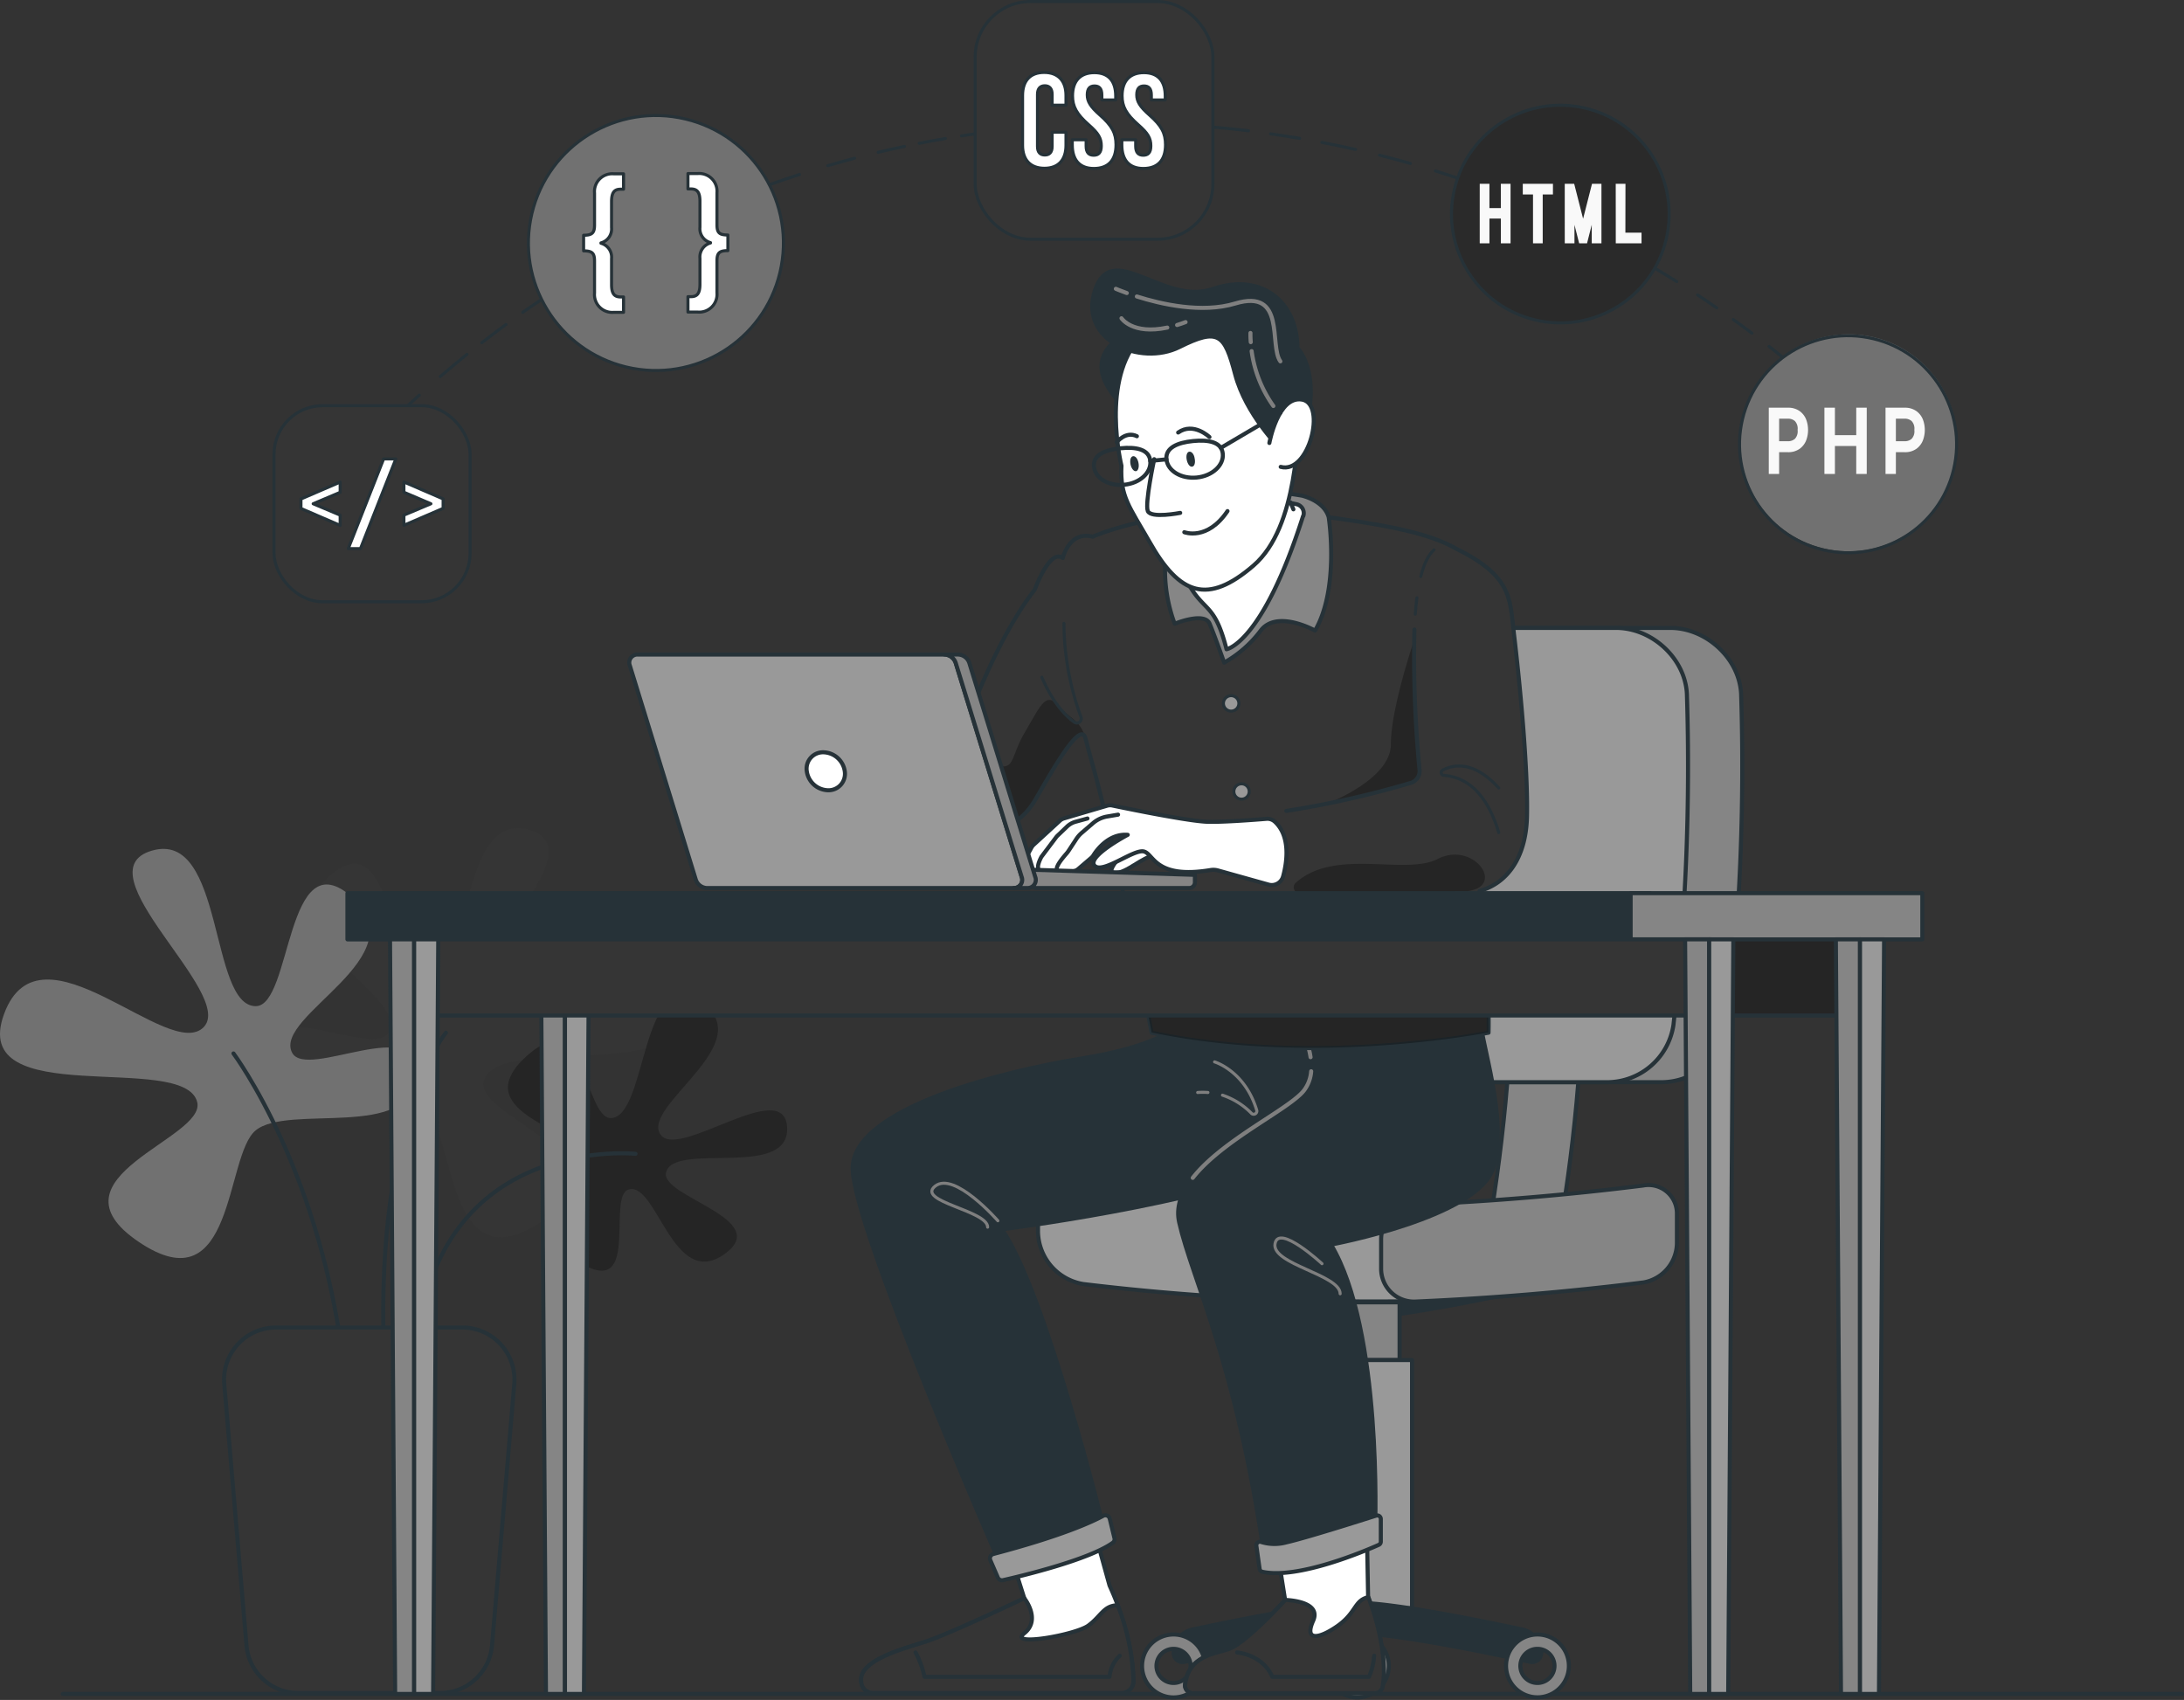 <svg xmlns="http://www.w3.org/2000/svg" xmlns:xlink="http://www.w3.org/1999/xlink" width="536.5" height="417.591" viewBox="0 0 536.5 417.591">
  <rect x="0" y="0" width="536.5" height="417.591" fill="#333333" stroke="none"/>
  <defs>
    <clipPath id="clip-path">
      <path id="Path_267" data-name="Path 267" d="M250.671,233.467c.579,2.215,1.183,4.418,1.787,6.571,6.294,22.658,14.476,65.772,14.476,65.772,40.282,8.5,82.766,0,82.766,0,.227-9.391-.919-21.79-2.19-34.819,6.6-1.825,11.329-7.918,11.631-18.051.315-12.273-1.913-34.365-3.147-44.688-1.1-9.076-.315-14.476-14.376-21.4-7.049-4.066-18.756-5.992-33.144-7.918-28.323-3.776-48.766,1.951-56.017,5.035-5.753-1.511-7.351,5.237-7.351,5.237-3.185-2.4-6.886,7.792-6.886,7.792-9.315,11.883-16.641,31.9-19.083,39.023a8.334,8.334,0,0,1-2.845,3.915c-6.609,5.035-2.933,11.266-2.933,11.266l13.532,4.141s6.558,1.712,11.568-6.911C242.639,241.234,249.487,229.011,250.671,233.467Z" transform="translate(-212.34 -177.691)" fill="#353535" stroke="#263238" stroke-linecap="round" stroke-linejoin="round" stroke-width="1"/>
    </clipPath>
    <clipPath id="clip-path-2">
      <path id="Path_286" data-name="Path 286" d="M298.538,180.21c-1.183-4.141-6.584-5.3-6.584-5.3-25.805-4.406-31.256,5.035-31.256,5.035a37.991,37.991,0,0,0,0,26.435s7.339-3.046,8.6,0,3.562,9.542,3.562,9.542a29.1,29.1,0,0,0,8.975-7.867c3.99-5.249,13.356,0,13.356,0C301.257,197.569,298.538,180.21,298.538,180.21Zm-6.294-.3c-9.995,31.369-18.806,32.729-18.806,32.729-2.933-11.531-5.451-9.013-9.441-16.226-3.2-5.79-2.115-13.117-1.561-15.8a2.2,2.2,0,0,1,1.133-1.511c9.919-5.035,22.054-3.185,27.052-2.09a2.241,2.241,0,0,1,1.674,2.9Z" transform="translate(-258.325 -173.739)" fill="#353535" stroke="#263238" stroke-linecap="round" stroke-linejoin="round" stroke-width="1"/>
    </clipPath>
    <clipPath id="clip-path-3">
      <circle id="Ellipse_8" data-name="Ellipse 8" cx="31.319" cy="31.319" r="31.319" transform="translate(0 60.931) rotate(-76.59)" stroke-width="0.75" stroke="#263238" stroke-linecap="round" stroke-linejoin="round" fill="#353535"/>
    </clipPath>
    <clipPath id="clip-path-4">
      <circle id="Ellipse_12" data-name="Ellipse 12" cx="26.724" cy="26.724" r="26.724" transform="matrix(0.228, -0.974, 0.974, 0.228, 0, 52.045)" stroke-width="0.75" stroke="#263238" stroke-linecap="round" stroke-linejoin="round" fill="#353535"/>
    </clipPath>
    <clipPath id="clip-path-5">
      <circle id="Ellipse_16" data-name="Ellipse 16" cx="26.661" cy="26.661" r="26.661" transform="translate(0 51.869) rotate(-76.59)" stroke-width="0.75" stroke="#263238" stroke-linecap="round" stroke-linejoin="round" fill="#353535"/>
    </clipPath>
    <clipPath id="clip-path-6">
      <rect id="Rectangle_94" data-name="Rectangle 94" width="37.047" height="18.706" transform="translate(37.047 18.706) rotate(180)" fill="#353535" stroke="#263238" stroke-miterlimit="10" stroke-width="1"/>
    </clipPath>
  </defs>
  <g id="Group_27" data-name="Group 27" transform="translate(-691 -204.346)">
    <g id="freepik--Floor--inject-9" transform="translate(706.409 620.466)">
      <line id="Line_2" data-name="Line 2" x2="520.591" stroke-width="1" stroke="#263238" stroke-linecap="round" stroke-linejoin="round" fill="none"/>
    </g>
    <g id="freepik--Plant--inject-9" transform="translate(691 407.779)">
      <path id="Path_230" data-name="Path 230" d="M122.125,308.734c7.553,6.294,5.035,43.3,28.65,27.379s-16.616-25.352-14.325-34.378c3.223-12.588,56.357,2.518,47.444-21.651s-40.684,12.185-49.03,3.185c-7.679-8.283,30.564-38.217,12.739-43.3s-14.036,38.2-25.478,38.2c-8.937,0-7.263-41.389-23.691-26.75s19.474,29.078,14.778,38.167c-3.575,6.911-31.835-10.146-30.564,5.778S114.068,302.075,122.125,308.734Z" transform="translate(-17.617 -239.55)" fill="#353535"/>
      <path id="Path_231" data-name="Path 231" d="M121.167,279.47S104,300.278,105.911,356.987" transform="translate(-11.625 -229.219)" fill="none" stroke="#263238" stroke-linecap="round" stroke-linejoin="round" stroke-width="1"/>
      <path id="Path_232" data-name="Path 232" d="M148.389,310.835c-3.046-6.13-28.31-10.322-13.847-23.628s14.413,15.219,20.846,15.106c9-.151,7.251-38.293,22.1-28.449s-14.678,25.415-9.945,32.452c4.343,6.483,30.551-14.464,31.143-1.662s-27.92,3.323-29.746,11.04c-1.422,6,26.674,11.468,14.212,20.141s-16.453-17.711-23.3-16c-5.224,1.259,1.75,23.024-8.749,19.625S151.586,317.255,148.389,310.835Z" transform="translate(-5.324 -231.09)" fill="#353535"/>
      <path id="Path_233" data-name="Path 233" d="M148.389,310.835c-3.046-6.13-28.31-10.322-13.847-23.628s14.413,15.219,20.846,15.106c9-.151,7.251-38.293,22.1-28.449s-14.678,25.415-9.945,32.452c4.343,6.483,30.551-14.464,31.143-1.662s-27.92,3.323-29.746,11.04c-1.422,6,26.674,11.468,14.212,20.141s-16.453-17.711-23.3-16c-5.224,1.259,1.75,23.024-8.749,19.625S151.586,317.255,148.389,310.835Z" transform="translate(-5.324 -231.09)" opacity="0.3"/>
      <path id="Path_234" data-name="Path 234" d="M166.053,303.137s-48.93-5.1-53.763,47.759" transform="translate(-9.935 -223.128)" fill="none" stroke="#263238" stroke-linecap="round" stroke-linejoin="round" stroke-width="1"/>
      <path id="Path_235" data-name="Path 235" d="M93.744,312.784c-7.553,6.294-5.035,43.3-28.65,27.379S81.723,314.8,79.419,305.785c-3.21-12.588-56.357,2.518-47.432-21.651s40.672,12.2,49.093,3.185c7.666-8.27-30.564-38.2-12.739-43.3s13.985,38.217,25.466,38.217c8.938,0,7.276-41.4,23.7-26.75s-19.486,29.078-14.778,38.167c3.562,6.911,31.835-10.146,30.564,5.765S101.763,306.125,93.744,312.784Z" transform="translate(-30.979 -238.502)" fill="#353535"/>
      <path id="Path_236" data-name="Path 236" d="M93.744,312.784c-7.553,6.294-5.035,43.3-28.65,27.379S81.723,314.8,79.419,305.785c-3.21-12.588-56.357,2.518-47.432-21.651s40.672,12.2,49.093,3.185c7.666-8.27-30.564-38.2-12.739-43.3s13.985,38.217,25.466,38.217c8.938,0,7.276-41.4,23.7-26.75s-19.486,29.078-14.778,38.167c3.562,6.911,31.835-10.146,30.564,5.765S101.763,306.125,93.744,312.784Z" transform="translate(-30.979 -238.502)" fill="#fff" opacity="0.3"/>
      <path id="Path_237" data-name="Path 237" d="M76.54,283.52s22.281,29.758,27.379,79.418" transform="translate(-19.187 -228.171)" fill="none" stroke="#263238" stroke-linecap="round" stroke-linejoin="round" stroke-width="1"/>
      <path id="Path_238" data-name="Path 238" d="M92.964,426.8h34.743a12.815,12.815,0,0,0,12.827-11.757l5.463-64.2A12.815,12.815,0,0,0,133.233,337H87.5a12.8,12.8,0,0,0-12.752,13.847l5.463,64.2A12.8,12.8,0,0,0,92.964,426.8Z" transform="translate(-19.662 -214.33)" fill="#353535" stroke="#263238" stroke-linecap="round" stroke-linejoin="round" stroke-width="1"/>
    </g>
    <g id="freepik--Character--inject-9" transform="translate(898.543 270.813)">
      <path id="Path_239" data-name="Path 239" d="M305.163,336.653c-11.619,0-45.153-7.553-45.153-7.553h90.307S316.769,336.653,305.163,336.653Z" transform="translate(-179.247 -79.408)" fill="#263238" stroke="#263238" stroke-linecap="round" stroke-linejoin="round" stroke-width="1"/>
      <rect id="Rectangle_85" data-name="Rectangle 85" width="20.695" height="14.187" transform="translate(115.568 253.456)" stroke-width="1" stroke="#263238" stroke-linecap="round" stroke-linejoin="round" fill="#858585"/>
      <rect id="Rectangle_86" data-name="Rectangle 86" width="26.813" height="60.989" transform="translate(112.51 267.642)" stroke-width="1" stroke="#263238" stroke-linecap="round" stroke-linejoin="round" fill="#999"/>
      <path id="Path_240" data-name="Path 240" d="M339.485,322.187H322c1.939-12.009,3.374-24.245,4.255-36.367h17.422C342.846,297.942,341.423,310.178,339.485,322.187Z" transform="translate(-163.204 -90.609)" fill="#858585" stroke="#263238" stroke-linecap="round" stroke-linejoin="round" stroke-width="1"/>
      <path id="Path_241" data-name="Path 241" d="M375.08,200.48H299.954c-8.812,0-14.615,7.465-12.9,16.251a571.081,571.081,0,0,1,8.585,81.243,14.036,14.036,0,0,0,14.161,14.1H373.04a16.49,16.49,0,0,0,16.15-14.1,564.977,564.977,0,0,0,3.3-81.243C392.074,207.945,383.9,200.48,375.08,200.48Z" transform="translate(-172.327 -112.696)" fill="#858585" stroke="#263238" stroke-linecap="round" stroke-linejoin="round" stroke-width="1"/>
      <path id="Path_242" data-name="Path 242" d="M379.168,216.731a564.981,564.981,0,0,1-3.3,81.243,16.49,16.49,0,0,1-16.15,14.1H309.8a14.036,14.036,0,0,1-14.161-14.1,571.072,571.072,0,0,0-8.572-81.243c-1.712-8.812,4.066-16.251,12.9-16.251h61.795C370.583,200.48,378.753,207.945,379.168,216.731Z" transform="translate(-172.324 -112.696)" fill="#999" stroke="#263238" stroke-linecap="round" stroke-linejoin="round" stroke-width="1"/>
      <path id="Path_243" data-name="Path 243" d="M350.317,403.041a2.241,2.241,0,0,1-2.719,2.19c-8.22-1.787-32.83-6.974-42.434-6.974s-34.227,5.186-42.447,6.974a2.228,2.228,0,0,1-2.706-2.19h0a5.879,5.879,0,0,1,4.645-5.753c9.617-2.064,31.558-6.558,40.508-6.558s30.891,4.494,40.508,6.558A5.891,5.891,0,0,1,350.317,403.041Z" transform="translate(-179.247 -63.458)" fill="#263238" stroke="#263238" stroke-linecap="round" stroke-linejoin="round" stroke-width="1"/>
      <path id="Path_244" data-name="Path 244" d="M261.592,396.91a7.729,7.729,0,1,0,7.716,7.716,7.729,7.729,0,0,0-7.716-7.716Zm0,11.908a4.192,4.192,0,1,1,4.179-4.192,4.192,4.192,0,0,1-4.179,4.192Z" transform="translate(-180.842 -61.859)" fill="#858585" stroke="#263238" stroke-linecap="round" stroke-linejoin="round" stroke-width="1"/>
      <path id="Path_245" data-name="Path 245" d="M297.474,396.91a7.729,7.729,0,1,0,7.7,7.666A7.729,7.729,0,0,0,297.474,396.91Zm0,11.908a4.192,4.192,0,1,1,2.974-1.25A4.192,4.192,0,0,1,297.474,408.818Z" transform="translate(-171.558 -61.859)" fill="#858585" stroke="#263238" stroke-linecap="round" stroke-linejoin="round" stroke-width="1"/>
      <path id="Path_246" data-name="Path 246" d="M332.589,396.91a7.716,7.716,0,1,0,5.464,2.256,7.729,7.729,0,0,0-5.464-2.256Zm0,11.908a4.192,4.192,0,1,1,4.192-4.192A4.192,4.192,0,0,1,332.589,408.818Z" transform="translate(-162.464 -61.859)" fill="#858585" stroke="#263238" stroke-linecap="round" stroke-linejoin="round" stroke-width="1"/>
      <path id="Path_247" data-name="Path 247" d="M334.9,313.621a595.521,595.521,0,0,1-90.244-3.99,9.441,9.441,0,0,0-11.115,9.554v1.473a13.28,13.28,0,0,0,11.115,12.789,597.165,597.165,0,0,0,90.244,3.99Z" transform="translate(-186.099 -84.486)" fill="#999" stroke="#263238" stroke-linecap="round" stroke-linejoin="round" stroke-width="1"/>
      <path id="Path_248" data-name="Path 248" d="M364.9,333.131c-18.706,2.341-37.248,3.89-56.08,4.7a8.069,8.069,0,0,1-8.321-8.119v-7.238a8.535,8.535,0,0,1,8.321-8.447c18.882-.818,37.374-2.367,56.08-4.708a6.974,6.974,0,0,1,8.258,7.062v7.238a9.919,9.919,0,0,1-8.258,9.517Z" transform="translate(-168.769 -84.56)" fill="#858585" stroke="#263238" stroke-linecap="round" stroke-linejoin="round" stroke-width="1"/>
      <path id="Path_249" data-name="Path 249" d="M265.925,415.615c0-4.2-.919-12.588-5.879-23.477l-6.458-23.288-20.141,8.6,5.665,17.837s-17.309,8.258-23.7,10.486c-4.255,1.485-16.994,4.406-16.364,9.869h0a2.933,2.933,0,0,0,2.933,2.933h61a2.933,2.933,0,0,0,2.946-2.958Z" transform="translate(-195.031 -69.121)" fill="#fff" stroke="#263238" stroke-linecap="round" stroke-linejoin="round" stroke-width="1"/>
      <path id="Path_250" data-name="Path 250" d="M254.835,396.549c-3.147,2.316-19.927,5.249-15.722,1.888s0-8.6,0-8.6-17.309,8.258-23.7,10.486c-4.255,1.485-16.994,4.406-16.364,9.869a2.933,2.933,0,0,0,2.933,2.933h61a2.92,2.92,0,0,0,2.933-2.958,55.55,55.55,0,0,0-3.852-18.605C258.6,391.6,257.982,394.246,254.835,396.549Z" transform="translate(-195.031 -63.689)" fill="#353535" stroke="#263238" stroke-linecap="round" stroke-linejoin="round" stroke-width="1"/>
      <path id="Path_251" data-name="Path 251" d="M264.135,417.592h44.687a1.926,1.926,0,0,0,1.888-1.561c.68-3.55.529-11.493-3.5-22.042l-.4-21.4-22.885,3.89,2.9,18.253s-9.214,10.146-13.6,11.959c-3.071,1.259-10.07,1.41-11,8.812a1.913,1.913,0,0,0,1.913,2.09Z" transform="translate(-178.677 -68.153)" fill="#fff" stroke="#263238" stroke-linecap="round" stroke-linejoin="round" stroke-width="1"/>
      <path id="Path_252" data-name="Path 252" d="M299.7,396.694c-4.721,3.3-8.207,3.688-6-1.259s-6.835-5.123-6.835-5.123-9.214,10.146-13.6,11.959c-3.071,1.259-10.07,1.41-11,8.812a1.913,1.913,0,0,0,1.913,2.14h44.688a1.926,1.926,0,0,0,1.888-1.561c.68-3.55.529-11.493-3.5-22.042C303.753,390.426,304.382,393.384,299.7,396.694Z" transform="translate(-178.668 -63.745)" fill="#353535" stroke="#263238" stroke-linecap="round" stroke-linejoin="round" stroke-width="1"/>
      <path id="Path_253" data-name="Path 253" d="M276.474,279.131s-4.507,4.607-22.923,7.553-56.646,12.16-56.18,27.266,35.674,95.669,35.674,95.669,17.623-3.348,25.805-8.384c0,0-14.187-57.49-24.824-72.6,0,0,47.746-5.879,74.156-16.78s10.876-35.75,10.876-35.75Z" transform="translate(-195.46 -93.122)" fill="#263238" stroke="#263238" stroke-linecap="round" stroke-linejoin="round" stroke-width="1"/>
      <path id="Path_254" data-name="Path 254" d="M289.982,277.009s6.772,11.329,1.712,17.623-33.8,18.039-30.551,32.314,13.973,34.4,20.959,82.238c0,0,16.276-2.518,27.178-7.137,0,0,1.813-48.665-10.838-69.65,0,0,36.228-6.709,39.9-18.882s-3.2-30.778-3.336-37.424Z" transform="translate(-179.02 -93.127)" fill="#263238" stroke="#263238" stroke-linecap="round" stroke-linejoin="round" stroke-width="1"/>
      <path id="Path_255" data-name="Path 255" d="M267.218,291.15a16.779,16.779,0,0,0-2.518,0" transform="translate(-178.034 -89.242)" fill="none" stroke="#7f7f7f" stroke-linecap="round" stroke-linejoin="round" stroke-width="0.75"/>
      <path id="Path_256" data-name="Path 256" d="M268,285.17s7.44,2.19,10.36,11.9a.78.78,0,0,1-1.259.78,17.95,17.95,0,0,0-7.163-4.507" transform="translate(-177.18 -90.778)" fill="none" stroke="#7f7f7f" stroke-linecap="round" stroke-linejoin="round" stroke-width="0.75"/>
      <path id="Path_257" data-name="Path 257" d="M226.528,319.639c0-4.091-17.623-6.294-12.9-10.07s15.42,8.5,15.42,8.5" transform="translate(-191.46 -84.65)" fill="none" stroke="#7f7f7f" stroke-linecap="round" stroke-linejoin="round" stroke-width="0.75"/>
      <path id="Path_258" data-name="Path 258" d="M295.8,333.237c0-4.683-16.843-7.238-16-12.273s11.543,4.884,11.543,4.884" transform="translate(-174.135 -81.883)" fill="none" stroke="#7f7f7f" stroke-linecap="round" stroke-linejoin="round" stroke-width="0.75"/>
      <path id="Path_259" data-name="Path 259" d="M224.248,384.667l1.85,4.28a1.108,1.108,0,0,0,1.259.642c4.066-.919,21.035-4.922,26.989-9.2a1.07,1.07,0,0,0,.4-1.133l-1.158-4.771a1.1,1.1,0,0,0-1.6-.7c-2.681,1.46-10.146,4.947-27,9.378a1.12,1.12,0,0,0-.743,1.511Z" transform="translate(-188.525 -67.881)" fill="#999" stroke="#263238" stroke-linecap="round" stroke-linejoin="round" stroke-width="1"/>
      <path id="Path_260" data-name="Path 260" d="M276.152,381.133a.869.869,0,0,1,1.146-.944,11.065,11.065,0,0,0,6.294.088c4.67-1.057,18.026-5.287,22-6.558a.869.869,0,0,1,1.133.831v5.564a.856.856,0,0,1-.516.793c-3.122,1.4-19.851,8.56-28.6,6.609a.856.856,0,0,1-.655-.73Z" transform="translate(-175.072 -67.872)" fill="#999" stroke="#263238" stroke-linecap="round" stroke-linejoin="round" stroke-width="1"/>
      <path id="Path_261" data-name="Path 261" d="M292.831,287a8.812,8.812,0,0,1-1.825,4.783c-3.7,4.595-19.977,12.085-27.266,21.4" transform="translate(-178.282 -90.304)" fill="none" stroke="#7f7f7f" stroke-linecap="round" stroke-linejoin="round" stroke-width="1"/>
      <path id="Path_262" data-name="Path 262" d="M286.22,282a20.138,20.138,0,0,1,.642,2.832" transform="translate(-172.464 -91.598)" fill="none" stroke="#7f7f7f" stroke-linecap="round" stroke-linejoin="round" stroke-width="1"/>
      <path id="Path_263" data-name="Path 263" d="M209.64,400.42a21.5,21.5,0,0,1,2.2,5.979H257.3a8.031,8.031,0,0,1,2.518-5.186" transform="translate(-192.283 -60.95)" fill="none" stroke="#263238" stroke-linecap="round" stroke-linejoin="round" stroke-width="1"/>
      <path id="Path_264" data-name="Path 264" d="M272.39,400.42s6.294.478,8.648,5.979H304.8a15.456,15.456,0,0,0,1.259-5.186" transform="translate(-176.043 -60.95)" fill="none" stroke="#263238" stroke-linecap="round" stroke-linejoin="round" stroke-width="1"/>
      <path id="Path_265" data-name="Path 265" d="M250.671,233.467c.579,2.215,1.183,4.418,1.787,6.571,6.294,22.658,14.476,65.772,14.476,65.772,40.282,8.5,82.766,0,82.766,0,.227-9.391-.919-21.79-2.19-34.819,6.6-1.825,11.329-7.918,11.631-18.051.315-12.273-1.913-34.365-3.147-44.688-1.1-9.076-.315-14.476-14.376-21.4-7.049-4.066-18.756-5.992-33.144-7.918-28.323-3.776-48.766,1.951-56.017,5.035-5.753-1.511-7.351,5.237-7.351,5.237-3.185-2.4-6.886,7.792-6.886,7.792-9.315,11.883-16.641,31.9-19.083,39.023a8.334,8.334,0,0,1-2.845,3.915c-6.609,5.035-2.933,11.266-2.933,11.266l13.532,4.141s6.558,1.712,11.568-6.911C242.639,241.234,249.487,229.011,250.671,233.467Z" transform="translate(-191.585 -118.593)" fill="#353535"/>
      <g id="Group_20" data-name="Group 20" transform="translate(20.756 59.097)" clip-path="url(#clip-path)">
        <path id="Path_266" data-name="Path 266" d="M227.36,240.133s-.315-6.294-5.35-7.389,1.41-2.983,5.35-2.039,3.021-2.518,6.395-8.182,5.035-10.146,7.88-6.886,5.8,3.776,7.012,8.233-4.771,15.106-4.771,15.106l-9.391,7.288-4.771,2.669H222.6l-2.442-6.156Z" transform="translate(-210.317 -168.155)" opacity="0.3"/>
      </g>
      <path id="Path_268" data-name="Path 268" d="M250.671,233.467c.579,2.215,1.183,4.418,1.787,6.571,6.294,22.658,14.476,65.772,14.476,65.772,40.282,8.5,82.766,0,82.766,0,.227-9.391-.919-21.79-2.19-34.819,6.6-1.825,11.329-7.918,11.631-18.051.315-12.273-1.913-34.365-3.147-44.688-1.1-9.076-.315-14.476-14.376-21.4-7.049-4.066-18.756-5.992-33.144-7.918-28.323-3.776-48.766,1.951-56.017,5.035-5.753-1.511-7.351,5.237-7.351,5.237-3.185-2.4-6.886,7.792-6.886,7.792-9.315,11.883-16.641,31.9-19.083,39.023a8.334,8.334,0,0,1-2.845,3.915c-6.609,5.035-2.933,11.266-2.933,11.266l13.532,4.141s6.558,1.712,11.568-6.911C242.639,241.234,249.487,229.011,250.671,233.467Z" transform="translate(-191.585 -118.593)" fill="none" stroke="#263238" stroke-linecap="round" stroke-linejoin="round" stroke-width="1"/>
      <path id="Path_269" data-name="Path 269" d="M339.747,285.724a227.571,227.571,0,0,0-1.2-24.219c1.372,19.172-38.544,25.176-39.8,14.778s38.809-25.377,17.006-20.141c-19.021,4.569-55.891.2-64.954-.982,3.487,16.364,6.181,30.564,6.181,30.564C297.262,294.221,339.747,285.724,339.747,285.724Z" transform="translate(-181.631 -98.569)" opacity="0.3"/>
      <path id="Path_270" data-name="Path 270" d="M311.382,202.92s-5.7,16.679-5.69,25.491-15.974,14.728-16.012,14.728c8.572-1.737,16.906-4.041,20.884-5.2a3.059,3.059,0,0,0,2.216-3.21,306.95,306.95,0,0,1-1.4-31.81Z" transform="translate(-171.569 -112.064)" opacity="0.3"/>
      <path id="Path_271" data-name="Path 271" d="M239.715,199.59a67.9,67.9,0,0,0,4.192,23.024,1.083,1.083,0,0,1-1.636,1.259c-2.165-1.548-5.224-4.7-7.981-11.04" transform="translate(-185.904 -112.926)" fill="none" stroke="#263238" stroke-linecap="round" stroke-linejoin="round" stroke-width="0.75"/>
      <path id="Path_272" data-name="Path 272" d="M326.367,243.783c-3.323-11.015-9.076-13.771-13.532-14.048a.7.7,0,0,1-.327-1.259c2.593-1.4,7.641-2.518,13.847,4.355" transform="translate(-165.733 -105.722)" fill="none" stroke="#263238" stroke-linecap="round" stroke-linejoin="round" stroke-width="0.75"/>
      <path id="Path_273" data-name="Path 273" d="M273.509,215.816a1.9,1.9,0,1,1-.875-1.827,1.9,1.9,0,0,1,.875,1.827Z" transform="translate(-176.734 -109.275)" fill="#999" stroke="#263238" stroke-linecap="round" stroke-linejoin="round" stroke-width="0.75"/>
      <path id="Path_274" data-name="Path 274" d="M275.536,232.788a1.888,1.888,0,1,1-1.888-1.888A1.888,1.888,0,0,1,275.536,232.788Z" transform="translate(-176.207 -104.823)" fill="#999" stroke="#263238" stroke-linecap="round" stroke-linejoin="round" stroke-width="0.75"/>
      <path id="Path_275" data-name="Path 275" d="M280.572,273.808a1.9,1.9,0,1,1-1.9-1.888,1.9,1.9,0,0,1,1.9,1.888Z" transform="translate(-174.91 -94.207)" fill="#999" stroke="#263238" stroke-linecap="round" stroke-linejoin="round" stroke-width="1"/>
      <path id="Path_276" data-name="Path 276" d="M251.9,243.744s-6.181,5.891-3.235,5.992,6.659-3.953,10.07-4.418-2.1-2.518-2.1-2.518Z" transform="translate(-182.39 -101.743)" fill="#fff" stroke="#263238" stroke-linecap="round" stroke-linejoin="round" stroke-width="1"/>
      <path id="Path_277" data-name="Path 277" d="M292.366,239.1a2.707,2.707,0,0,0-2.052-.68c-3.021.252-11.707.906-14.98.7-5.816-.365-22.948-3.99-22.948-3.99a2.694,2.694,0,0,0-1.183.063l-10.612,3.122a2.517,2.517,0,0,0-1.032.592l-6.42,5.891a2.743,2.743,0,0,0-.529.68l-1.334,2.442a2.618,2.618,0,0,0,.466,3.134h0l10.6.277a2.518,2.518,0,0,0,1.787-.629l3.147-2.694a2.869,2.869,0,0,0,.541-.629c.768-1.259,3.776-5.413,8.434-5.035,0,0-10.07,5.35-8.17,7.553s9.6-4.091,12.122-3.462,2.681,6.81,16.364,4.569a4.305,4.305,0,0,1,1.838.088l12.462,3.487a2.883,2.883,0,0,0,3.562-2.064C295.4,248.947,296.256,242.653,292.366,239.1Z" transform="translate(-186.768 -103.736)" fill="#fff" stroke="#263238" stroke-linecap="round" stroke-linejoin="round" stroke-width="1"/>
      <path id="Path_278" data-name="Path 278" d="M252.257,236.92l-2.669.453a7.175,7.175,0,0,0-3.512,1.662l-2.832,2.43a7.428,7.428,0,0,0-1.259,1.473l-1.825,2.782a6.6,6.6,0,0,1-.667.869c-1.083,1.259-4.066,4.746-.843,4.267" transform="translate(-185.152 -103.265)" fill="#fff" stroke="#263238" stroke-linecap="round" stroke-linejoin="round" stroke-width="1"/>
      <path id="Path_279" data-name="Path 279" d="M245.687,237.67l-2.757.755a5.035,5.035,0,0,0-2.291,1.259l-2.153,2.064a3.774,3.774,0,0,0-.566.629l-3.537,4.7s-1.888,3.323,0,3.386" transform="translate(-186.097 -103.071)" fill="#fff" stroke="#263238" stroke-linecap="round" stroke-linejoin="round" stroke-width="1"/>
      <path id="Path_280" data-name="Path 280" d="M313.47,200.8a289,289,0,0,0,1.259,34.479,3.059,3.059,0,0,1-2.215,3.21A235.883,235.883,0,0,1,282,245.349" transform="translate(-173.556 -112.613)" fill="none" stroke="#263238" stroke-linecap="round" stroke-linejoin="round" stroke-width="1"/>
      <path id="Path_281" data-name="Path 281" d="M307.563,194.6c-.164,1.259-.3,2.631-.4,4.028" transform="translate(-167.045 -114.217)" fill="none" stroke="#263238" stroke-linecap="round" stroke-linejoin="round" stroke-width="0.75"/>
      <path id="Path_282" data-name="Path 282" d="M311.5,185.24c-1.435,1.259-2.518,3.537-3.26,6.558" transform="translate(-166.765 -116.64)" fill="none" stroke="#263238" stroke-linecap="round" stroke-linejoin="round" stroke-width="0.75"/>
      <path id="Path_283" data-name="Path 283" d="M260.98,180.521s.793-2.518,5.035-3.94,18.958-3.676,26.523,0-6.923,23.678-6.923,23.678l-6.709,9.29-5.979,4.481-2.669-7.968-3.462-3.6s-7.477-6.13-6.848-12.185S260.98,180.521,260.98,180.521Z" transform="translate(-179.273 -119.398)" fill="#fff"/>
      <path id="Path_284" data-name="Path 284" d="M298.538,180.21c-1.183-4.141-6.584-5.3-6.584-5.3-25.805-4.406-31.256,5.035-31.256,5.035a37.991,37.991,0,0,0,0,26.435s7.339-3.046,8.6,0,3.562,9.542,3.562,9.542a29.1,29.1,0,0,0,8.975-7.867c3.99-5.249,13.356,0,13.356,0C301.257,197.569,298.538,180.21,298.538,180.21Zm-6.294-.3c-9.995,31.369-18.806,32.729-18.806,32.729-2.933-11.531-5.451-9.013-9.441-16.226-3.2-5.79-2.115-13.117-1.561-15.8a2.2,2.2,0,0,1,1.133-1.511c9.919-5.035,22.054-3.185,27.052-2.09a2.241,2.241,0,0,1,1.674,2.9Z" transform="translate(-179.684 -119.616)" fill="#353535"/>
      <g id="Group_21" data-name="Group 21" transform="translate(78.641 54.123)" clip-path="url(#clip-path-2)">
        <path id="Path_285" data-name="Path 285" d="M298.538,180.21c-1.183-4.141-6.584-5.3-6.584-5.3-25.805-4.406-31.256,5.035-31.256,5.035a37.991,37.991,0,0,0,0,26.435s7.339-3.046,8.6,0,3.562,9.542,3.562,9.542a29.1,29.1,0,0,0,8.975-7.867c3.99-5.249,13.356,0,13.356,0C301.257,197.569,298.538,180.21,298.538,180.21Zm-6.294-.3c-9.995,31.369-18.806,32.729-18.806,32.729-2.933-11.531-5.451-9.013-9.441-16.226-3.2-5.79-2.115-13.117-1.561-15.8a2.2,2.2,0,0,1,1.133-1.511c9.919-5.035,22.054-3.185,27.052-2.09a2.241,2.241,0,0,1,1.674,2.9Z" transform="translate(-258.325 -173.739)" fill="#fff" opacity="0.4"/>
      </g>
      <path id="Path_287" data-name="Path 287" d="M298.538,180.21c-1.183-4.141-6.584-5.3-6.584-5.3-25.805-4.406-31.256,5.035-31.256,5.035a37.991,37.991,0,0,0,0,26.435s7.339-3.046,8.6,0,3.562,9.542,3.562,9.542a29.1,29.1,0,0,0,8.975-7.867c3.99-5.249,13.356,0,13.356,0C301.257,197.569,298.538,180.21,298.538,180.21Zm-6.294-.3c-9.995,31.369-18.806,32.729-18.806,32.729-2.933-11.531-5.451-9.013-9.441-16.226-3.2-5.79-2.115-13.117-1.561-15.8a2.2,2.2,0,0,1,1.133-1.511c9.919-5.035,22.054-3.185,27.052-2.09a2.241,2.241,0,0,1,1.674,2.9Z" transform="translate(-179.684 -119.616)" fill="none" stroke="#263238" stroke-linecap="round" stroke-linejoin="round" stroke-width="1"/>
      <path id="Path_288" data-name="Path 288" d="M259.612,140.8s-22.243,4.456-9.995,18.882C263.2,175.757,259.612,140.8,259.612,140.8Z" transform="translate(-182.89 -128.141)" fill="#263238" stroke="#263238" stroke-linecap="round" stroke-linejoin="round" stroke-width="1"/>
      <path id="Path_289" data-name="Path 289" d="M250.115,177.4s-5.287-21.4,4.783-31.684,20.984-12.374,29.167-7.339S295.646,156,294.387,162.5s-.655,29.783-11.87,39.438-18.114,7.276-25.529-5.879C252.066,187.435,249.738,184.955,250.115,177.4Z" transform="translate(-182.167 -129.446)" fill="#fff" stroke="#263238" stroke-linecap="round" stroke-linejoin="round" stroke-width="1"/>
      <path id="Path_290" data-name="Path 290" d="M290.293,174.508s-8.459-8.4-11.052-18.253-4.053-11.543-13.708-6.722-24.71-1.662-20.77-13.847c4.141-12.789,16.792,3.776,28.952-.415s20.808,3.361,20.821,14.476c0,0,7.351,7.137,0,25.591Z" transform="translate(-183.36 -130.744)" fill="#263238" stroke="#263238" stroke-linecap="round" stroke-linejoin="round" stroke-width="1"/>
      <path id="Path_291" data-name="Path 291" d="M278.69,166.594s2.14-11.732,8.082-10.649,1.7,18.4-5.3,16.516" transform="translate(-174.413 -124.24)" fill="#fff" stroke="#263238" stroke-linecap="round" stroke-linejoin="round" stroke-width="1"/>
      <path id="Path_292" data-name="Path 292" d="M256.575,167.55S254.234,178.439,255,180.3s7.956.441,7.956.441" transform="translate(-180.584 -121.218)" fill="#fff" stroke="#263238" stroke-linecap="round" stroke-linejoin="round" stroke-width="1"/>
      <path id="Path_293" data-name="Path 293" d="M262.09,182.866s5.639,2.228,10.612-5.186" transform="translate(-178.709 -118.596)" fill="#fff" stroke="#263238" stroke-linecap="round" stroke-linejoin="round" stroke-width="1"/>
      <path id="Path_294" data-name="Path 294" d="M253.568,168.609c.2,1.007-.063,1.926-.592,2.039s-1.145-.617-1.359-1.636,0-1.926.592-2.039S253.379,167.589,253.568,168.609Z" transform="translate(-181.441 -121.37)" fill="#263238"/>
      <path id="Path_295" data-name="Path 295" d="M264.525,167.729c.214,1.007,0,1.926-.592,2.039s-1.133-.629-1.347-1.636,0-1.926.592-2.039S264.387,166.709,264.525,167.729Z" transform="translate(-178.602 -121.598)" fill="#263238"/>
      <path id="Path_296" data-name="Path 296" d="M258.3,168.55c.29,2.857-2.518,5.476-6.395,5.853s-7.15-1.611-7.44-4.469,2.719-4.1,6.546-4.494S258.021,165.706,258.3,168.55Z" transform="translate(-183.276 -121.79)" fill="none" stroke="#263238" stroke-linecap="round" stroke-linejoin="round" stroke-width="1"/>
      <path id="Path_297" data-name="Path 297" d="M272.448,167.14c.29,2.845-2.581,5.476-6.395,5.853s-7.15-1.624-7.44-4.469,2.719-4.116,6.546-4.494S272.171,164.282,272.448,167.14Z" transform="translate(-179.614 -122.154)" fill="none" stroke="#263238" stroke-linecap="round" stroke-linejoin="round" stroke-width="1"/>
      <line id="Line_3" data-name="Line 3" y1="0.39" x2="3.978" transform="translate(75.022 46.37)" fill="#fff" stroke="#263238" stroke-linecap="round" stroke-linejoin="round" stroke-width="1"/>
      <line id="Line_4" data-name="Line 4" y1="8.623" x2="14.627" transform="translate(92.356 34.927)" fill="#fff" stroke="#263238" stroke-linecap="round" stroke-linejoin="round" stroke-width="1"/>
      <line id="Line_5" data-name="Line 5" x2="0.692" y2="1.674" transform="translate(109.488 56.982)" fill="#fff" stroke="#263238" stroke-linecap="round" stroke-linejoin="round" stroke-width="1"/>
      <path id="Path_298" data-name="Path 298" d="M248.9,164.619s2.228-2.832,4.96-1.473" transform="translate(-182.123 -122.453)" fill="#fff" stroke="#263238" stroke-linecap="round" stroke-linejoin="round" stroke-width="1"/>
      <path id="Path_299" data-name="Path 299" d="M268.581,163.654s-3.915-3.776-7.691-1.108" transform="translate(-179.02 -122.76)" fill="#fff" stroke="#263238" stroke-linecap="round" stroke-linejoin="round" stroke-width="1"/>
      <path id="Path_300" data-name="Path 300" d="M252.83,135.8c5.954,1.888,15.974,4.2,24.156,1.725,12.588-3.776,8.27,10.322,11.1,14.212" transform="translate(-181.106 -129.435)" fill="none" stroke="#7f7f7f" stroke-linecap="round" stroke-linejoin="round" stroke-width="1"/>
      <path id="Path_301" data-name="Path 301" d="M248.73,134.3s.994.441,2.694,1.045" transform="translate(-182.167 -129.823)" fill="none" stroke="#7f7f7f" stroke-linecap="round" stroke-linejoin="round" stroke-width="1"/>
      <path id="Path_302" data-name="Path 302" d="M260.68,141.518c.667-.2,1.359-.441,2.09-.718" transform="translate(-179.074 -128.141)" fill="none" stroke="#7f7f7f" stroke-linecap="round" stroke-linejoin="round" stroke-width="1"/>
      <path id="Path_303" data-name="Path 303" d="M249.83,140.05s2.669,4.116,11.254,2.291" transform="translate(-181.882 -128.335)" fill="none" stroke="#7f7f7f" stroke-linecap="round" stroke-linejoin="round" stroke-width="1"/>
      <path id="Path_304" data-name="Path 304" d="M275.23,146.46a30.362,30.362,0,0,0,5.337,13.482" transform="translate(-175.308 -126.676)" fill="none" stroke="#7f7f7f" stroke-linecap="round" stroke-linejoin="round" stroke-width="1"/>
      <path id="Path_305" data-name="Path 305" d="M275,142.92a20.026,20.026,0,0,0,.076,2.253" transform="translate(-175.369 -127.592)" fill="none" stroke="#7f7f7f" stroke-linecap="round" stroke-linejoin="round" stroke-width="1"/>
      <path id="Path_306" data-name="Path 306" d="M283.968,251.618a1.46,1.46,0,0,0,.932,2.581c8.51,0,31.47.1,40.282-.415,11.014-.629,2.606-12.588-6.294-8.031C310.818,249.969,293.648,242.945,283.968,251.618Z" transform="translate(-173.183 -101.246)" opacity="0.3"/>
      <path id="Path_307" data-name="Path 307" d="M207.71,243.239s5.148-13.708,18.064-11.531,3.046,12.991-3.172,13.948C222.6,245.656,221.658,241.892,207.71,243.239Z" transform="translate(-192.783 -104.674)" fill="#fff" stroke="#263238" stroke-linecap="round" stroke-linejoin="round" stroke-width="1"/>
      <path id="Path_308" data-name="Path 308" d="M199.815,249.487c-1.7,1.7-5.79,1.85-3.034-1.838a19.5,19.5,0,0,1,8.812-6.508c6.118-2.732,8.509-2.178,14.048-3.4s6.584,1.045,8.5,2.09c4.569,2.518,5.665,2.946,6.823,5.463s2.417,5.79-1.158,5.79c-3.248,0-3.462-5.375-6.609-5.161s-4.721,5.161-6.923,5.161h-.831c-1.888,0-1.989-1.574-.843-4.041s2.417-4.7,2.417-4.7a9.655,9.655,0,0,0-4.255,4.469c-1.511,3.21-1.787,4.557-4.569,4.557s-2.518-2.064.176-6.621a10.75,10.75,0,0,0-3.839,3.94c-1.36,2.518-2.077,2.392-3.852,2.392-2.341,0-2.178-3.852,1.964-6.37C206.663,244.716,205.744,243.583,199.815,249.487Z" transform="translate(-195.852 -103.143)" fill="#fff" stroke="#263238" stroke-linecap="round" stroke-linejoin="round" stroke-width="1"/>
      <path id="Path_309" data-name="Path 309" d="M212.426,239.69s-1.624-.076-2.656,2.669" transform="translate(-192.25 -102.548)" fill="#fff" stroke="#263238" stroke-linecap="round" stroke-linejoin="round" stroke-width="0.75"/>
    </g>
    <path id="Path_310" data-name="Path 310" d="M376.2,145.54a258.972,258.972,0,0,1,23.175,20.569" transform="translate(749.366 143.899)" fill="none" stroke="#263238" stroke-linecap="round" stroke-linejoin="round" stroke-width="0.75"/>
    <path id="Path_311" data-name="Path 311" d="M369.22,140.29c1.536,1.108,3.072,2.228,4.582,3.374" transform="translate(747.559 142.54)" fill="none" stroke="#263238" stroke-linecap="round" stroke-linejoin="round" stroke-width="0.75"/>
    <path id="Path_312" data-name="Path 312" d="M362.25,135.5q2.367,1.548,4.708,3.172" transform="translate(745.755 141.3)" fill="none" stroke="#263238" stroke-linecap="round" stroke-linejoin="round" stroke-width="0.75"/>
    <path id="Path_313" data-name="Path 313" d="M311.09,111.3a255,255,0,0,1,59.29,27.178" transform="translate(732.515 135.037)" fill="none" stroke="#263238" stroke-linecap="round" stroke-linejoin="round" stroke-width="0.75"/>
    <path id="Path_314" data-name="Path 314" d="M300.17,108.22q3.776.969,7.616,2.039" transform="translate(729.689 134.24)" fill="none" stroke="#263238" stroke-linecap="round" stroke-linejoin="round" stroke-width="0.75"/>
    <path id="Path_315" data-name="Path 315" d="M288.93,105.73q4.154.793,8.283,1.737" transform="translate(726.78 133.596)" fill="none" stroke="#263238" stroke-linecap="round" stroke-linejoin="round" stroke-width="0.75"/>
    <path id="Path_316" data-name="Path 316" d="M278.92,104.06q3.588.516,7.15,1.108" transform="translate(724.189 133.164)" fill="none" stroke="#263238" stroke-linecap="round" stroke-linejoin="round" stroke-width="0.75"/>
    <path id="Path_317" data-name="Path 317" d="M218.61,105.094a258.772,258.772,0,0,1,70.493-1.259" transform="translate(708.581 132.633)" fill="none" stroke="#263238" stroke-linecap="round" stroke-linejoin="round" stroke-width="0.75"/>
    <path id="Path_318" data-name="Path 318" d="M210.36,106.153c2.14-.415,4.293-.818,6.432-1.183" transform="translate(706.446 133.399)" fill="none" stroke="#263238" stroke-linecap="round" stroke-linejoin="round" stroke-width="0.75"/>
    <path id="Path_319" data-name="Path 319" d="M202.35,107.958c2.153-.516,4.293-.994,6.458-1.448" transform="translate(704.373 133.798)" fill="none" stroke="#263238" stroke-linecap="round" stroke-linejoin="round" stroke-width="0.75"/>
    <path id="Path_320" data-name="Path 320" d="M192.51,110.658q3.285-.963,6.584-1.838" transform="translate(701.826 134.396)" fill="none" stroke="#263238" stroke-linecap="round" stroke-linejoin="round" stroke-width="0.75"/>
    <path id="Path_321" data-name="Path 321" d="M133,145.849A255.111,255.111,0,0,1,200.975,112" transform="translate(686.425 135.219)" fill="none" stroke="#263238" stroke-linecap="round" stroke-linejoin="round" stroke-width="0.75"/>
    <path id="Path_322" data-name="Path 322" d="M125,145.741q2.946-2.278,5.954-4.481" transform="translate(684.354 142.791)" fill="none" stroke="#263238" stroke-linecap="round" stroke-linejoin="round" stroke-width="0.75"/>
    <path id="Path_323" data-name="Path 323" d="M116.9,152.541c2.153-1.863,4.343-3.676,6.546-5.451" transform="translate(682.258 144.3)" fill="none" stroke="#263238" stroke-linecap="round" stroke-linejoin="round" stroke-width="0.75"/>
    <path id="Path_324" data-name="Path 324" d="M105.64,163.648q4.431-4.431,9.013-8.6" transform="translate(679.344 146.36)" fill="none" stroke="#263238" stroke-linecap="round" stroke-linejoin="round" stroke-width="0.75"/>
    <circle id="Ellipse_6" data-name="Ellipse 6" cx="31.319" cy="31.319" r="31.319" transform="translate(814.398 287.244) rotate(-76.59)" fill="#353535"/>
    <g id="Group_22" data-name="Group 22" transform="translate(814.398 226.313)" clip-path="url(#clip-path-3)">
      <circle id="Ellipse_7" data-name="Ellipse 7" cx="31.319" cy="31.319" r="31.319" transform="translate(0 60.931) rotate(-76.59)" fill="#fff" opacity="0.3"/>
    </g>
    <circle id="Ellipse_9" data-name="Ellipse 9" cx="31.319" cy="31.319" r="31.319" transform="translate(814.398 287.244) rotate(-76.59)" stroke-width="0.75" stroke="#263238" stroke-linecap="round" stroke-linejoin="round" fill="none"/>
    <path id="Path_325" data-name="Path 325" d="M147.551,141.156v-7.842c0-1.964-.554-2.518-2.681-2.518v-3.839c2.127,0,2.681-.592,2.681-2.518V116.6a4.368,4.368,0,0,1,4.733-4.733h2.392v3.776h-.692c-1.485,0-2.253.68-2.253,3.034v6.382a3.537,3.537,0,0,1-2.606,3.776v.088a3.537,3.537,0,0,1,2.606,3.776v6.395c0,2.341.768,3.021,2.253,3.021h.692v3.776h-2.392a4.368,4.368,0,0,1-4.733-4.733Z" transform="translate(689.497 135.179)" fill="#fff" stroke="#263238" stroke-linecap="round" stroke-linejoin="round" stroke-width="0.75"/>
    <path id="Path_326" data-name="Path 326" d="M165.23,142.062h.68c1.5,0,2.266-.68,2.266-3.021v-6.395a3.55,3.55,0,0,1,2.593-3.776v-.088a3.537,3.537,0,0,1-2.593-3.776v-6.382c0-2.354-.768-3.034-2.266-3.034h-.68v-3.776h2.392a4.368,4.368,0,0,1,4.733,4.733v7.842c0,1.964.554,2.518,2.681,2.518v3.839c-2.127,0-2.681.592-2.681,2.518v7.842a4.368,4.368,0,0,1-4.733,4.733H165.23Z" transform="translate(694.766 135.166)" fill="#fff" stroke="#263238" stroke-linecap="round" stroke-linejoin="round" stroke-width="0.75"/>
    <rect id="Rectangle_87" data-name="Rectangle 87" width="48.174" height="48.174" rx="11.96" transform="translate(758.31 304.003)" stroke-width="0.75" stroke="#263238" stroke-linecap="round" stroke-linejoin="round" fill="#353535"/>
    <path id="Path_327" data-name="Path 327" d="M89.71,178.5v-2.329l9.63-4.154v2.518l-6.634,2.807,6.634,2.795v2.518Z" transform="translate(675.221 150.752)" fill="#fff" stroke="#263238" stroke-linecap="round" stroke-linejoin="round" stroke-width="0.75"/>
    <path id="Path_328" data-name="Path 328" d="M107.626,167.5h3l-8.686,22.029h-3Z" transform="translate(677.61 149.582)" fill="#fff" stroke="#263238" stroke-linecap="round" stroke-linejoin="round" stroke-width="0.75"/>
    <path id="Path_329" data-name="Path 329" d="M109.8,180.144l6.634-2.795-6.634-2.832V172l9.63,4.154v2.329l-9.63,4.154Z" transform="translate(680.421 150.747)" fill="#fff" stroke="#263238" stroke-linecap="round" stroke-linejoin="round" stroke-width="0.75"/>
    <circle id="Ellipse_10" data-name="Ellipse 10" cx="26.724" cy="26.724" r="26.724" transform="matrix(0.228, -0.974, 0.974, 0.228, 1042.175, 276.87)" fill="#353535"/>
    <g id="Group_23" data-name="Group 23" transform="translate(1042 225)" clip-path="url(#clip-path-4)">
      <circle id="Ellipse_11" data-name="Ellipse 11" cx="26.724" cy="26.724" r="26.724" transform="matrix(0.228, -0.974, 0.974, 0.228, 0, 52.045)" opacity="0.2"/>
    </g>
    <circle id="Ellipse_13" data-name="Ellipse 13" cx="26.724" cy="26.724" r="26.724" transform="matrix(0.228, -0.974, 0.974, 0.228, 1042.175, 276.87)" stroke-width="0.75" stroke="#263238" stroke-linecap="round" stroke-linejoin="round" fill="none"/>
    <rect id="Rectangle_88" data-name="Rectangle 88" width="58.396" height="58.396" rx="13.6" transform="translate(930.552 204.721)" stroke-width="0.75" stroke="#263238" stroke-linecap="round" stroke-linejoin="round" fill="#353535"/>
    <path id="Path_333" data-name="Path 333" d="M230.53,110.005v-12.3c0-3.537,1.838-5.627,5.3-5.627s5.362,2.09,5.362,5.627v2.417h-3.4V97.468c0-1.5-.73-2.115-1.8-2.115s-1.8.617-1.8,2.115v12.789c0,1.511.718,2.1,1.8,2.1s1.8-.592,1.8-2.1v-3.5h3.4v3.248c0,3.525-1.838,5.614-5.3,5.614S230.53,113.53,230.53,110.005Z" transform="translate(711.666 130.063)" fill="#fff" stroke="#263238" stroke-linecap="round" stroke-linejoin="round" stroke-width="0.75"/>
    <path id="Path_334" data-name="Path 334" d="M240.23,109.857V108.6h3.4v1.574c0,1.636.718,2.228,1.863,2.228s1.863-.592,1.863-2.291c0-1.9-.718-3.109-3.071-5.174-3.009-2.643-3.99-4.507-3.99-7.125,0-3.6,1.863-5.69,5.363-5.69s5.237,2.09,5.237,5.753v.944h-3.4V97.646c0-1.636-.655-2.253-1.8-2.253s-1.788.617-1.788,2.19.743,2.87,3.1,4.935c3.009,2.643,3.965,4.481,3.965,7.326,0,3.776-1.9,5.816-5.438,5.816S240.23,113.52,240.23,109.857Z" transform="translate(714.176 130.074)" fill="#fff" stroke="#263238" stroke-linecap="round" stroke-linejoin="round" stroke-width="0.75"/>
    <path id="Path_335" data-name="Path 335" d="M249.9,109.857V108.6h3.4v1.574c0,1.636.718,2.228,1.863,2.228s1.863-.592,1.863-2.291c0-1.9-.718-3.109-3.072-5.174-3.009-2.643-3.99-4.507-3.99-7.125,0-3.6,1.863-5.69,5.362-5.69s5.237,2.09,5.237,5.753v.944h-3.411V97.646c0-1.636-.655-2.253-1.8-2.253s-1.788.617-1.788,2.19.743,2.87,3.1,4.935c3.009,2.643,3.965,4.481,3.965,7.326,0,3.776-1.9,5.816-5.438,5.816S249.9,113.52,249.9,109.857Z" transform="translate(716.679 130.074)" fill="#fff" stroke="#263238" stroke-linecap="round" stroke-linejoin="round" stroke-width="0.75"/>
    <circle id="Ellipse_14" data-name="Ellipse 14" cx="26.661" cy="26.661" r="26.661" transform="translate(1112.861 333.228) rotate(-76.59)" fill="#353535"/>
    <g id="Group_24" data-name="Group 24" transform="translate(1113 281)" clip-path="url(#clip-path-5)">
      <circle id="Ellipse_15" data-name="Ellipse 15" cx="26.661" cy="26.661" r="26.661" transform="translate(0 51.869) rotate(-76.59)" fill="#fff" opacity="0.3"/>
    </g>
    <circle id="Ellipse_17" data-name="Ellipse 17" cx="26.661" cy="26.661" r="26.661" transform="translate(1112.861 333.228) rotate(-76.59)" stroke-width="0.75" stroke="#263238" stroke-linecap="round" stroke-linejoin="round" fill="none"/>
    <g id="freepik--Desk--inject-9" transform="translate(776.349 365.13)">
      <path id="Path_338" data-name="Path 338" d="M142.449,446.621h-4.67L136.52,261.25h5.929Z" transform="translate(-89.013 -191.285)" fill="#858585" stroke="#263238" stroke-linecap="round" stroke-linejoin="round" stroke-width="1"/>
      <path id="Path_339" data-name="Path 339" d="M145.888,446.621H141.23V261.25h5.916Z" transform="translate(-87.794 -191.285)" fill="#999" stroke="#263238" stroke-linecap="round" stroke-linejoin="round" stroke-width="1"/>
      <rect id="Rectangle_89" data-name="Rectangle 89" width="320" height="11.354" transform="translate(0 58.624)" stroke-width="1" stroke="#263238" stroke-linecap="round" stroke-linejoin="round" fill="#263238"/>
      <rect id="Rectangle_90" data-name="Rectangle 90" width="71.651" height="11.354" transform="translate(315.217 58.624)" stroke-width="1" stroke="#263238" stroke-linecap="round" stroke-linejoin="round" fill="#858585"/>
      <rect id="Rectangle_91" data-name="Rectangle 91" width="318.125" height="18.706" transform="translate(16.39 69.965)" fill="#353535" stroke="#263238" stroke-miterlimit="10" stroke-width="1"/>
      <rect id="Rectangle_92" data-name="Rectangle 92" width="37.047" height="18.706" transform="translate(371.561 88.684) rotate(180)" fill="#353535"/>
      <g id="Group_25" data-name="Group 25" transform="translate(334.514 69.978)" clip-path="url(#clip-path-6)">
        <rect id="Rectangle_93" data-name="Rectangle 93" width="37.047" height="18.706" transform="translate(37.047 18.706) rotate(180)" opacity="0.3"/>
      </g>
      <rect id="Rectangle_95" data-name="Rectangle 95" width="37.047" height="18.706" transform="translate(371.561 88.684) rotate(180)" fill="none" stroke="#263238" stroke-miterlimit="10" stroke-width="1"/>
      <path id="Path_340" data-name="Path 340" d="M365.736,446.621h-4.658L359.82,261.25h5.916Z" transform="translate(-31.222 -191.285)" fill="#858585" stroke="#263238" stroke-linecap="round" stroke-linejoin="round" stroke-width="1"/>
      <path id="Path_341" data-name="Path 341" d="M369.19,446.621h-4.67V261.25h5.929Z" transform="translate(-30.006 -191.285)" fill="#999" stroke="#263238" stroke-linecap="round" stroke-linejoin="round" stroke-width="1"/>
      <path id="Path_342" data-name="Path 342" d="M113.019,446.621h-4.67L107.09,261.25h5.929Z" transform="translate(-96.629 -191.285)" fill="#858585" stroke="#263238" stroke-linecap="round" stroke-linejoin="round" stroke-width="1"/>
      <path id="Path_343" data-name="Path 343" d="M116.458,446.621H111.8V261.25h5.916Z" transform="translate(-95.41 -191.285)" fill="#999" stroke="#263238" stroke-linecap="round" stroke-linejoin="round" stroke-width="1"/>
      <path id="Path_344" data-name="Path 344" d="M395.169,446.621H390.5L389.24,261.25h5.929Z" transform="translate(-23.608 -191.285)" fill="#858585" stroke="#263238" stroke-linecap="round" stroke-linejoin="round" stroke-width="1"/>
      <path id="Path_345" data-name="Path 345" d="M398.608,446.621H393.95V261.25h5.916Z" transform="translate(-22.389 -191.285)" fill="#999" stroke="#263238" stroke-linecap="round" stroke-linejoin="round" stroke-width="1"/>
      <path id="Path_346" data-name="Path 346" d="M271.044,252.164h-37.5a1.4,1.4,0,0,1-1.385-1.4v-3.1l40.282,1.259v1.838A1.4,1.4,0,0,1,271.044,252.164Z" transform="translate(-64.261 -194.799)" fill="#858585" stroke="#263238" stroke-linecap="round" stroke-linejoin="round" stroke-width="1"/>
      <path id="Path_347" data-name="Path 347" d="M248.253,263.034h-75.39a3.008,3.008,0,0,1-2.757-2.1l-16.188-52.542a1.989,1.989,0,0,1,1.913-2.719h75.39a3,3,0,0,1,2.757,2.09L250.167,260.3a2,2,0,0,1-1.913,2.732Z" transform="translate(-84.546 -205.669)" fill="#999" stroke="#263238" stroke-linecap="round" stroke-linejoin="round" stroke-width="1"/>
      <path id="Path_348" data-name="Path 348" d="M237.581,260.3,221.393,207.76a3,3,0,0,0-2.757-2.09H215.3a3,3,0,0,1,2.757,2.09L234.245,260.3a2,2,0,0,1-1.913,2.732h3.386a2,2,0,0,0,1.863-2.732Z" transform="translate(-68.624 -205.669)" fill="#858585" stroke="#263238" stroke-linecap="round" stroke-linejoin="round" stroke-width="1"/>
      <path id="Path_349" data-name="Path 349" d="M197.758,229.408a4.041,4.041,0,0,1-4.091,4.67,5.425,5.425,0,0,1-5.237-4.67,4.028,4.028,0,0,1,4.091-4.658A5.438,5.438,0,0,1,197.758,229.408Z" transform="translate(-75.591 -200.731)" fill="#fff" stroke="#263238" stroke-linecap="round" stroke-linejoin="round" stroke-width="1"/>
    </g>
    <path id="Path_350" data-name="Path 350" d="M6.672-8.4V4.217H6.288V-1.857h-4.8V4.217H1.1V-8.4h.383v5.966h4.8V-8.4Zm10.414.613H14.572v12h-.383v-12H11.676V-8.4h5.41Zm4.9-.613h.541L25.471,3.136h.045L28.458-8.4H29V4.217h-.383V-7.174H28.57L25.685,4.217H25.3L22.417-7.174h-.045V4.217h-.383Zm16.861,12v.613H34.521L34.51-8.4H34.9l-.023,12Z" transform="translate(1054.396 258.9)" fill="#353535" stroke="#f9f9f9" stroke-width="2"/>
    <path id="Path_351" data-name="Path 351" d="M5.253-11.9a3.765,3.765,0,0,1,2.363.683A3.64,3.64,0,0,1,8.857-9.525a6.22,6.22,0,0,1,.357,2.09,6.22,6.22,0,0,1-.357,2.09A3.64,3.64,0,0,1,7.616-3.654a3.765,3.765,0,0,1-2.363.683H2.108V2.37H1.564V-11.9Zm0,8.236A3.553,3.553,0,0,0,7.667-4.52a3.7,3.7,0,0,0,.986-2.915,3.7,3.7,0,0,0-.986-2.915,3.553,3.553,0,0,0-2.414-.856H2.108v7.543ZM23.63-11.9V2.37h-.578V-4.5H15.81V2.37h-.578V-11.9h.578v6.748h7.242V-11.9Zm10.3,0a3.765,3.765,0,0,1,2.363.683,3.64,3.64,0,0,1,1.241,1.692,6.219,6.219,0,0,1,.357,2.09,6.219,6.219,0,0,1-.357,2.09A3.64,3.64,0,0,1,36.3-3.654a3.765,3.765,0,0,1-2.363.683H30.787V2.37h-.544V-11.9Zm0,8.236a3.553,3.553,0,0,0,2.414-.856,3.7,3.7,0,0,0,.986-2.915,3.7,3.7,0,0,0-.986-2.915,3.553,3.553,0,0,0-2.414-.856H30.787v7.543Z" transform="translate(1124.936 317.4)" fill="#353535" stroke="#f9f9f9" stroke-width="2"/>
  </g>
</svg>
